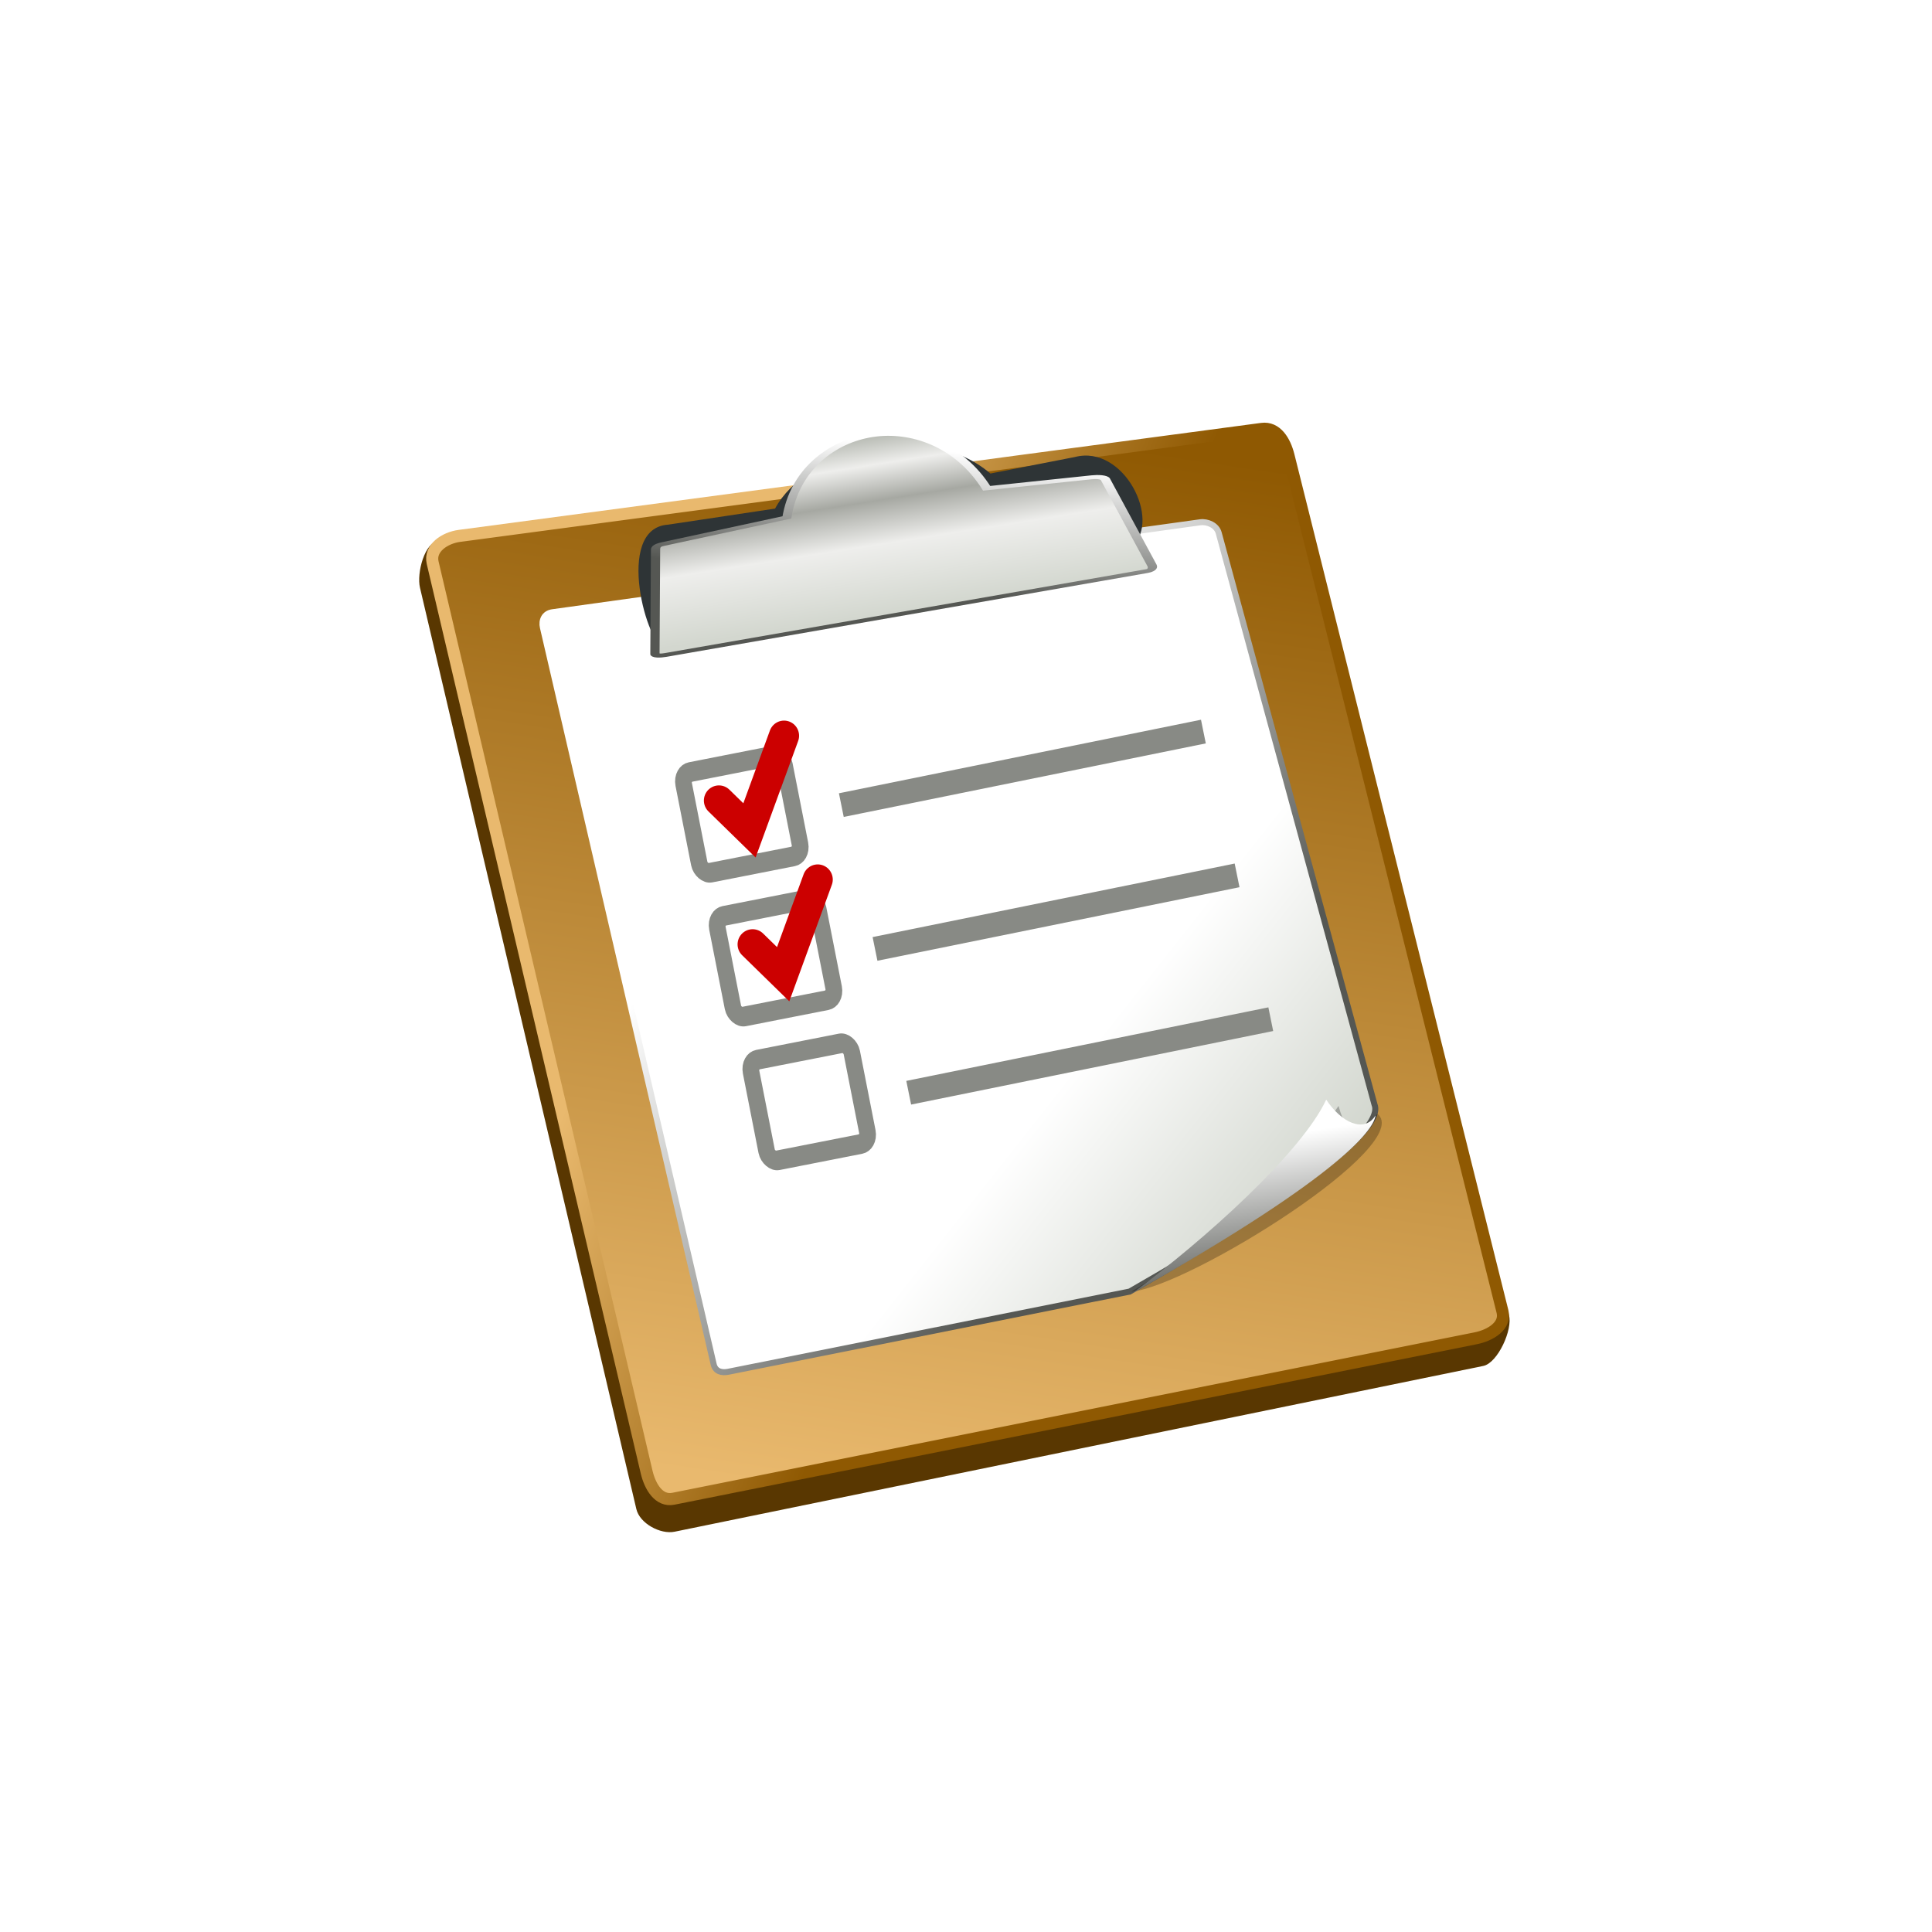 <?xml version="1.0" encoding="UTF-8" standalone="no"?>
<!-- Created with Inkscape (http://www.inkscape.org/) -->

<svg
   xmlns:dc="http://purl.org/dc/elements/1.1/"
   xmlns:cc="http://creativecommons.org/ns#"
   xmlns:rdf="http://www.w3.org/1999/02/22-rdf-syntax-ns#"
   xmlns:svg="http://www.w3.org/2000/svg"
   xmlns="http://www.w3.org/2000/svg"
   xmlns:xlink="http://www.w3.org/1999/xlink"
   version="1.1"
   width="32"
   height="32"
   viewBox="0 0 32 32"
   id="svg6109">
  <defs
     id="defs6111">
    <linearGradient
       id="linearGradient4391">
      <stop
         id="stop4393"
         style="stop-color:#555753;stop-opacity:1"
         offset="0" />
      <stop
         id="stop4395"
         style="stop-color:#ffffff;stop-opacity:1"
         offset="1" />
    </linearGradient>
    <linearGradient
       id="linearGradient4261">
      <stop
         id="stop4263"
         style="stop-color:#555753;stop-opacity:1"
         offset="0" />
      <stop
         id="stop4265"
         style="stop-color:#ffffff;stop-opacity:1"
         offset="1" />
    </linearGradient>
    <linearGradient
       id="linearGradient4247">
      <stop
         id="stop4249"
         style="stop-color:#babdb6;stop-opacity:1"
         offset="0" />
      <stop
         id="stop4255"
         style="stop-color:#eeeeec;stop-opacity:1"
         offset="0.156" />
      <stop
         id="stop4257"
         style="stop-color:#a6a8a2;stop-opacity:1"
         offset="0.36" />
      <stop
         id="stop4259"
         style="stop-color:#eeeeec;stop-opacity:1"
         offset="0.607" />
      <stop
         id="stop4251"
         style="stop-color:#d3d7cf;stop-opacity:1"
         offset="1" />
    </linearGradient>
    <linearGradient
       id="linearGradient4233">
      <stop
         id="stop4235"
         style="stop-color:#555753;stop-opacity:1"
         offset="0" />
      <stop
         id="stop4237"
         style="stop-color:#ffffff;stop-opacity:1"
         offset="1" />
    </linearGradient>
    <linearGradient
       id="linearGradient4225">
      <stop
         id="stop4227"
         style="stop-color:#ffffff;stop-opacity:1"
         offset="0" />
      <stop
         id="stop4229"
         style="stop-color:#d3d7cf;stop-opacity:1"
         offset="1" />
    </linearGradient>
    <linearGradient
       id="linearGradient4201">
      <stop
         id="stop4203"
         style="stop-color:#e9b96e;stop-opacity:1"
         offset="0" />
      <stop
         id="stop4205"
         style="stop-color:#8f5902;stop-opacity:1"
         offset="1" />
    </linearGradient>
    <linearGradient
       id="linearGradient4193">
      <stop
         id="stop4195"
         style="stop-color:#8f5902;stop-opacity:1"
         offset="0" />
      <stop
         id="stop4197"
         style="stop-color:#e9b96e;stop-opacity:1"
         offset="1" />
    </linearGradient>
    <linearGradient
       x1="17"
       y1="4"
       x2="14"
       y2="24"
       id="linearGradient4199"
       xlink:href="#linearGradient4193"
       gradientUnits="userSpaceOnUse" />
    <linearGradient
       x1="10.455"
       y1="11.707"
       x2="16.675"
       y2="14.179"
       id="linearGradient4207"
       xlink:href="#linearGradient4201"
       gradientUnits="userSpaceOnUse" />
    <linearGradient
       x1="19.059"
       y1="16.194"
       x2="23.846"
       y2="19.97"
       id="linearGradient4231"
       xlink:href="#linearGradient4225"
       gradientUnits="userSpaceOnUse" />
    <linearGradient
       x1="24.267"
       y1="13.268"
       x2="15.914"
       y2="6.307"
       id="linearGradient4239"
       xlink:href="#linearGradient4233"
       gradientUnits="userSpaceOnUse" />
    <linearGradient
       x1="17.401"
       y1="9.369"
       x2="19.235"
       y2="21.92"
       id="linearGradient4253"
       xlink:href="#linearGradient4247"
       gradientUnits="userSpaceOnUse" />
    <linearGradient
       x1="11.763"
       y1="17.069"
       x2="15.773"
       y2="8.939"
       id="linearGradient4267"
       xlink:href="#linearGradient4261"
       gradientUnits="userSpaceOnUse" />
    <filter
       color-interpolation-filters="sRGB"
       id="filter4311">
      <feGaussianBlur
         stdDeviation="0.469"
         id="feGaussianBlur4313" />
    </filter>
    <linearGradient
       x1="28.129"
       y1="20.275"
       x2="27.703"
       y2="17.48"
       id="linearGradient4397"
       xlink:href="#linearGradient4391"
       gradientUnits="userSpaceOnUse" />
    <filter
       x="-0.106"
       y="-0.14"
       width="1.211"
       height="1.279"
       color-interpolation-filters="sRGB"
       id="filter4499">
      <feGaussianBlur
         stdDeviation="0.211"
         id="feGaussianBlur4501" />
    </filter>
  </defs>
  <g
     transform="translate(0,-16)"
     id="layer1">
    <g
       transform="translate(0.031,2.932)"
       id="g4739">
      <path
         d="M 6.455,5.322 21.5,4 c 0.276,-0.024 0.423,0.234 0.5,0.5 l 4.452,15.301 c 0.077,0.266 -0.208,0.896 -0.479,0.952 l -15.117,3.099 c -0.269,0.055 -0.654,-0.157 -0.716,-0.423 L 6.095,6.204 C 6.031,5.934 6.179,5.346 6.455,5.322 z"
         transform="matrix(0.886,0,0,0.886,1.525,17.305)"
         id="path4209"
         style="fill:#593701;fill-opacity:1;fill-rule:nonzero;stroke:none" />
      <path
         d="m 6.5,6 15,-2 c 0.275,-0.037 0.433,0.231 0.5,0.5 l 4,16 c 0.067,0.269 -0.228,0.446 -0.5,0.5 l -15,3 C 10.228,24.054 10.063,23.77 10,23.5 L 6,6.5 C 5.937,6.23 6.225,6.037 6.5,6 z"
         transform="matrix(0.886,0,0,0.886,1.819,16.628)"
         id="rect4190"
         style="fill:url(#linearGradient4199);fill-opacity:1;fill-rule:nonzero;stroke:url(#linearGradient4207);stroke-width:0.226;stroke-miterlimit:4;stroke-opacity:1;stroke-dasharray:none" />
      <path
         d="M 6.382,6.505 21.323,4.43 c 0.166,-0.023 0.379,0.067 0.427,0.245 l 3.593,13.183 c 0.361,0.863 -4.345,3.567 -5.647,4.318 l -9.26,1.85 c -0.149,0.03 -0.297,-0.004 -0.336,-0.171 L 6.161,6.858 c -0.039,-0.167 0.032,-0.327 0.221,-0.353 z"
         transform="matrix(0.718,0,0,0.718,4.538,18.538)"
         id="path4215"
         style="fill:url(#linearGradient4231);fill-opacity:1;fill-rule:nonzero;stroke:url(#linearGradient4239);stroke-width:0.139;stroke-miterlimit:4;stroke-opacity:1;stroke-dasharray:none" />
      <g
         transform="matrix(0.886,0,0,0.886,1.695,2.454)"
         id="g4384">
        <path
           d="m 11.593,13.375 3.17,-0.142 c 0.906,-5.061 4.399,-6.77 6.38,-0.542 l 2.506,-0.475 c 1.448,-0.563 2.563,7.115 1.694,9.203 -4.972,1.387 -9.308,3.159 -13.832,3.604 -0.515,-0.038 -1.538,-12.027 0.082,-11.648 z"
           transform="matrix(0.631,-0.086,0,0.197,3.226,20.15)"
           id="path4269"
           style="fill:#2e3436;fill-opacity:1;fill-rule:nonzero;stroke:none;filter:url(#filter4311)" />
        <path
           d="m 10.983,15.625 3.811,-1.072 c 0.468,-6.659 4.463,-7.317 6.131,-0.723 l 3.22,-0.072 c 0.167,-0.004 0.387,0.061 0.427,0.245 L 26,20.5 c 0.038,0.175 0.008,0.35 -0.153,0.38 L 11.079,23.614 c -0.149,0.028 -0.336,0.011 -0.336,-0.171 l 0.019,-7.465 c 4.73e-4,-0.183 0.034,-0.301 0.221,-0.353 z"
           transform="matrix(0.609,-0.058,0,0.26,3.753,18.726)"
           id="path4241"
           style="fill:url(#linearGradient4253);fill-opacity:1;fill-rule:nonzero;stroke:url(#linearGradient4267);stroke-width:0.284;stroke-miterlimit:4;stroke-dasharray:none" />
      </g>
      <path
         d="m 28.396,16.818 c 0.168,0.67 0.487,0.537 0.725,0.148 0.741,0.599 -3.519,3.354 -4.614,3.457 2.891,-1.851 3.131,-2.532 3.889,-3.606 z"
         transform="matrix(0.882,0,0,0.853,-2.905,17.041)"
         id="path4399"
         style="opacity:0.5;fill:#000000;fill-opacity:1;fill-rule:nonzero;stroke:none;filter:url(#filter4499)" />
      <path
         d="m 28.31,16.854 c 0.279,0.425 0.709,0.637 0.922,0.297 -0.021,0.216 -0.489,1.04 -4.564,3.336 1.388,-1.021 3.191,-2.657 3.643,-3.633 z"
         transform="matrix(0.886,0,0,0.886,-3.148,16.348)"
         id="rect4388"
         style="fill:url(#linearGradient4397);fill-opacity:1;fill-rule:nonzero;stroke:none" />
      <g
         id="g4724">
        <g
           transform="translate(0,-4.5586752e-6)"
           id="g4688">
          <g
             id="g4682">
            <rect
               width="2.232"
               height="1.885"
               rx="0.2"
               ry="0.2"
               x="12.274"
               y="10.338"
               transform="matrix(0.747,-0.147,0.174,0.885,0.291,18.539)"
               id="rect4678"
               style="fill:none;stroke:#888a85;stroke-width:0.362;stroke-linecap:round;stroke-linejoin:round;stroke-miterlimit:4;stroke-opacity:1;stroke-dasharray:none" />
            <path
               d="m 12.324,11.239 0.554,0.538 0.627,-1.706"
               transform="matrix(0.913,0,0,0.919,0.625,15.999)"
               id="path4680"
               style="fill:none;stroke:#cc0000;stroke-width:0.546;stroke-linecap:round;stroke-linejoin:miter;stroke-miterlimit:4;stroke-opacity:1;stroke-dasharray:none" />
          </g>
          <path
             d="M 13.904,10.403 19.901,9.185"
             transform="translate(0,16)"
             id="path4686"
             style="fill:none;stroke:#888a85;stroke-width:0.4;stroke-linecap:butt;stroke-linejoin:miter;stroke-miterlimit:4;stroke-opacity:1;stroke-dasharray:none" />
        </g>
        <g
           transform="translate(0.558,2.382)"
           id="g4694">
          <g
             id="g4696">
            <rect
               width="2.232"
               height="1.885"
               rx="0.2"
               ry="0.2"
               x="12.274"
               y="10.338"
               transform="matrix(0.747,-0.147,0.174,0.885,0.291,18.539)"
               id="rect4698"
               style="fill:none;stroke:#888a85;stroke-width:0.362;stroke-linecap:round;stroke-linejoin:round;stroke-miterlimit:4;stroke-opacity:1;stroke-dasharray:none" />
            <path
               d="m 12.324,11.239 0.554,0.538 0.627,-1.706"
               transform="matrix(0.913,0,0,0.919,0.625,15.999)"
               id="path4700"
               style="fill:none;stroke:#cc0000;stroke-width:0.546;stroke-linecap:round;stroke-linejoin:miter;stroke-miterlimit:4;stroke-opacity:1;stroke-dasharray:none" />
          </g>
          <path
             d="M 13.904,10.403 19.901,9.185"
             transform="translate(0,16)"
             id="path4702"
             style="fill:none;stroke:#888a85;stroke-width:0.4;stroke-linecap:butt;stroke-linejoin:miter;stroke-miterlimit:4;stroke-opacity:1;stroke-dasharray:none" />
        </g>
        <g
           transform="translate(-0.884,0.764)"
           id="g4720">
          <rect
             width="2.232"
             height="1.885"
             rx="0.2"
             ry="0.2"
             x="12.274"
             y="10.338"
             transform="matrix(0.747,-0.147,0.174,0.885,2.291,22.539)"
             id="rect4708"
             style="fill:none;stroke:#888a85;stroke-width:0.362;stroke-linecap:round;stroke-linejoin:round;stroke-miterlimit:4;stroke-opacity:1;stroke-dasharray:none" />
          <path
             d="M 13.904,10.403 19.901,9.185"
             transform="translate(2,20)"
             id="path4712"
             style="fill:none;stroke:#888a85;stroke-width:0.4;stroke-linecap:butt;stroke-linejoin:miter;stroke-miterlimit:4;stroke-opacity:1;stroke-dasharray:none" />
        </g>
      </g>
    </g>
  </g>
</svg>
